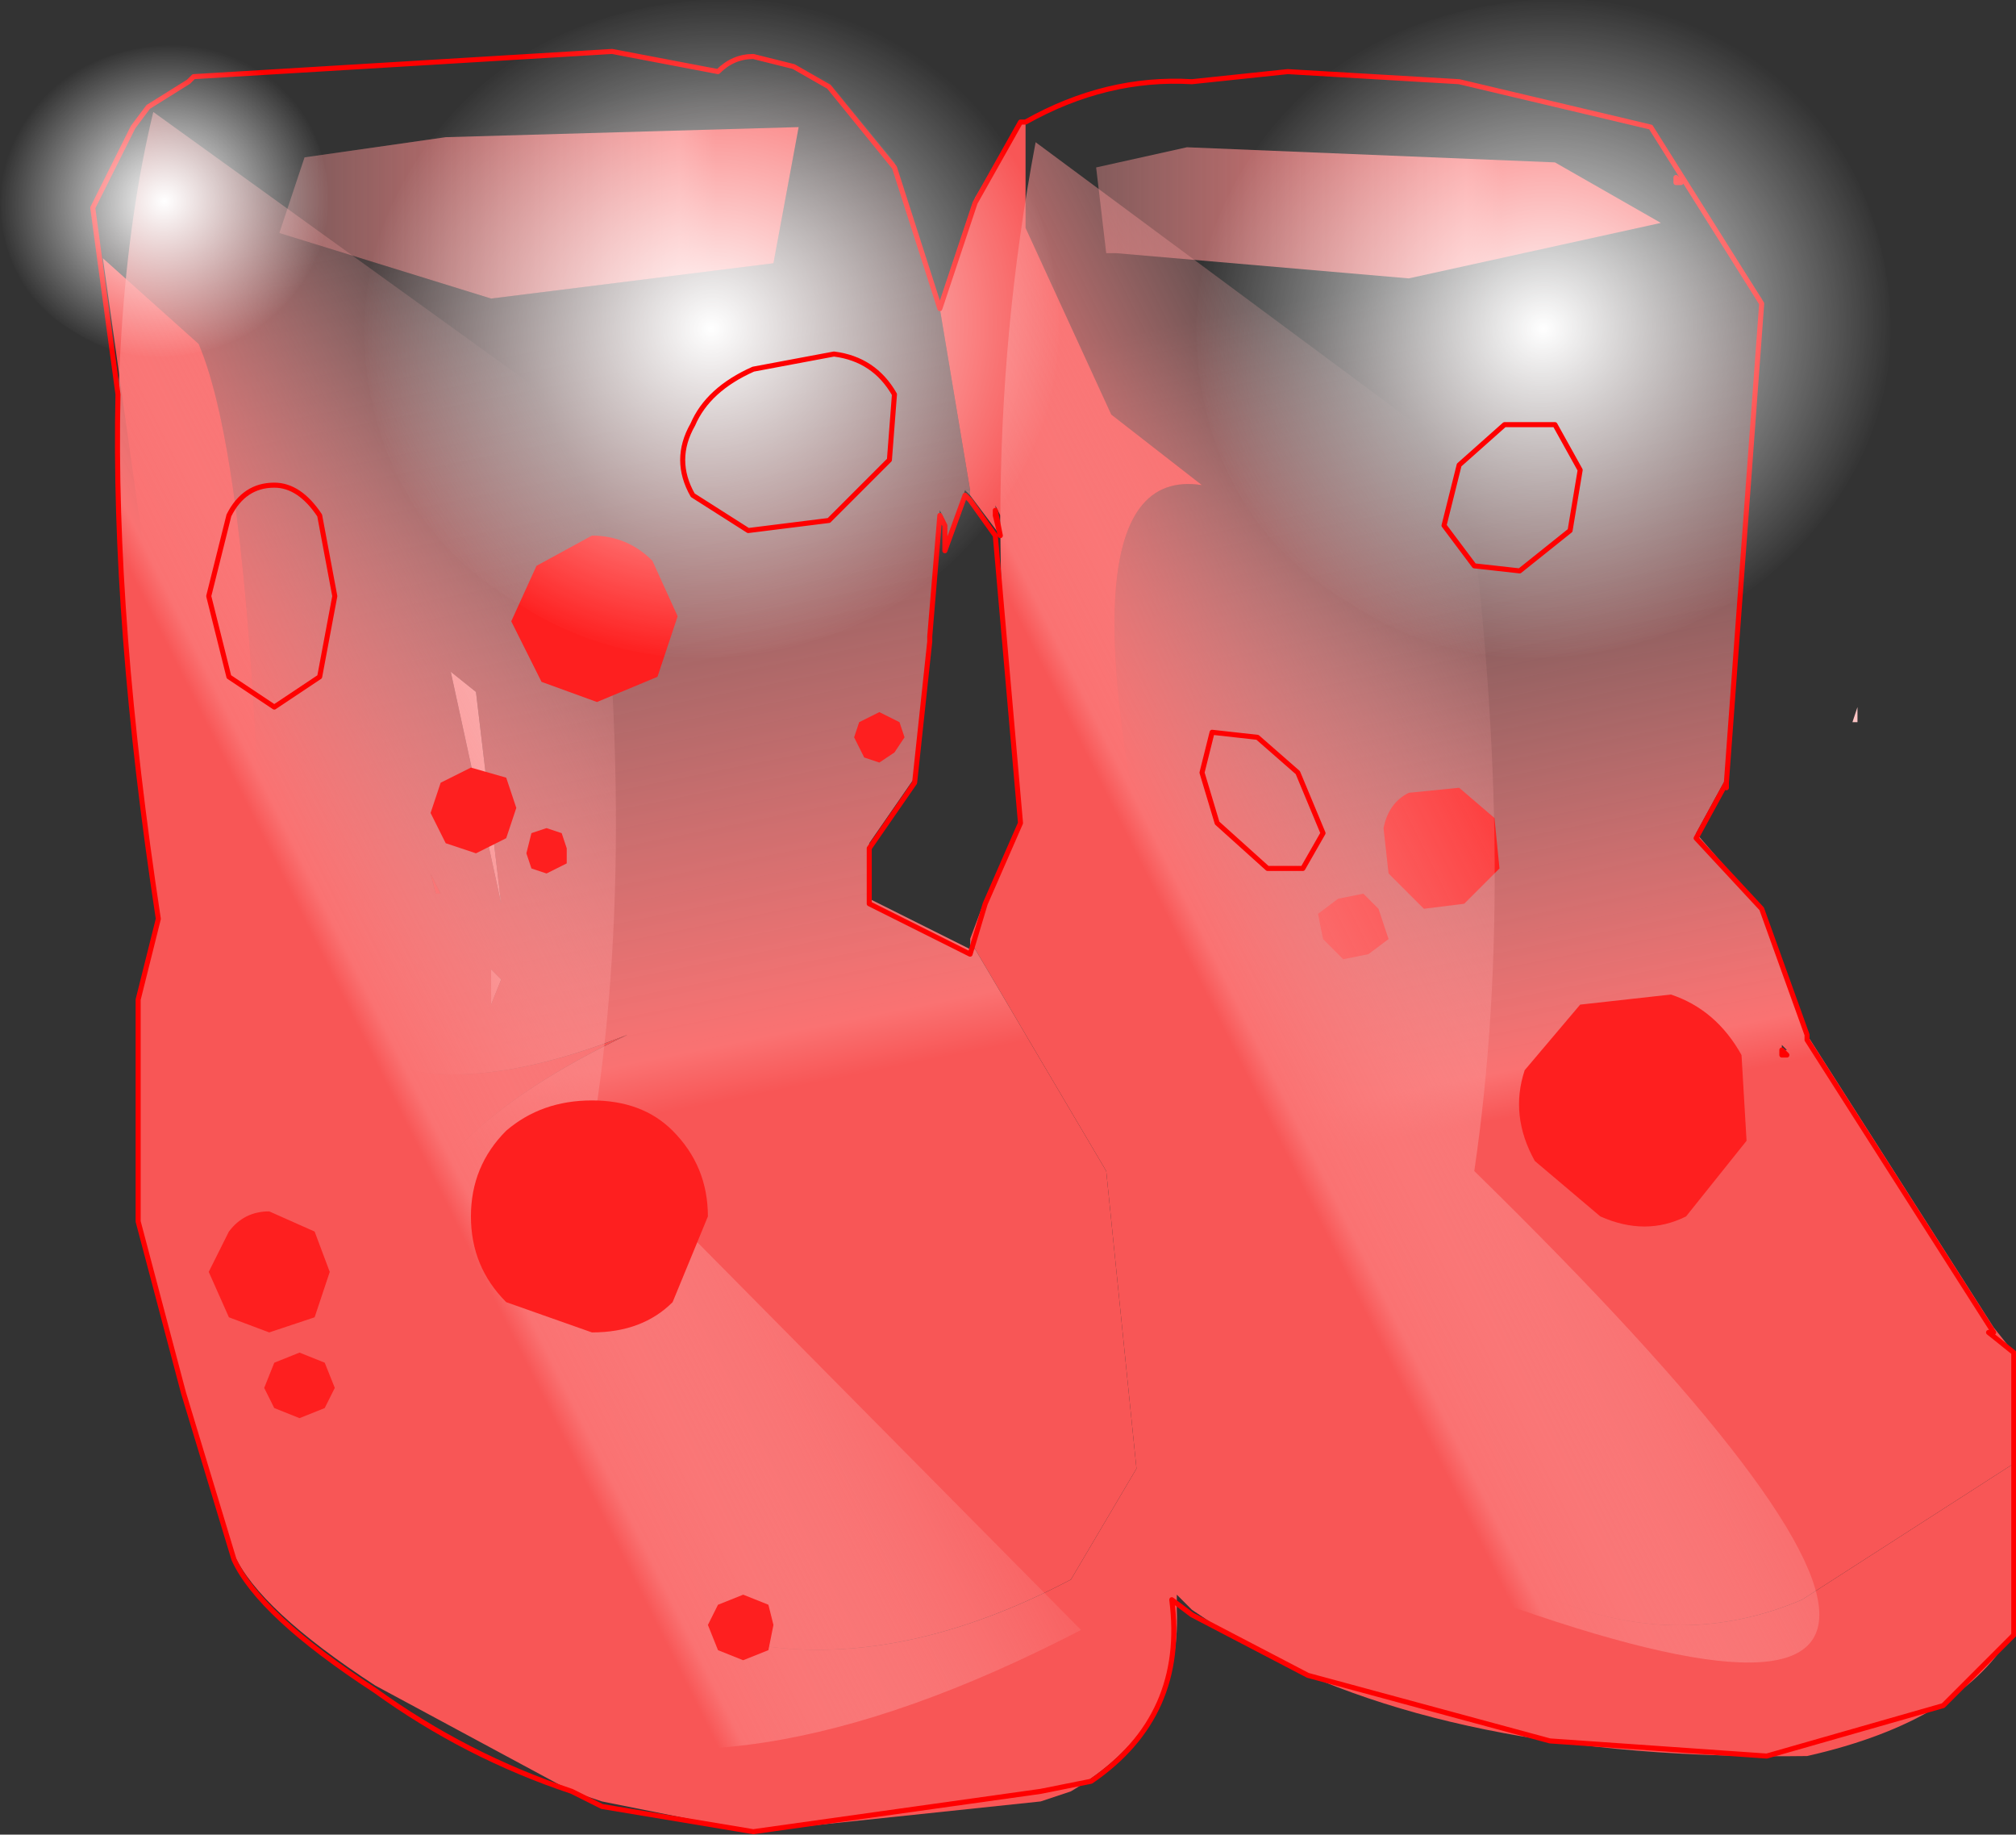 <svg viewBox="0 0 19.992 18.189" xmlns="http://www.w3.org/2000/svg" xmlns:xlink="http://www.w3.org/1999/xlink"><rect x="0" y="0" width="19.992" height="18.189" fill="#333333" stroke="none"/><g transform="translate(-374.93 -298.04)"><use transform="translate(375.85 298.55)" width="19.05" height="17.65" xlink:href="#a"/><use transform="matrix(-.832 .173 .164 .785 392.94 297.42)" width="8.1" height="8.1" xlink:href="#b"/><use transform="matrix(-.832 .173 .164 .785 384.69 297.42)" width="8.1" height="8.1" xlink:href="#b"/><use transform="matrix(-.393 .082 .077 .371 377.84 298.2)" width="8.1" height="8.1" xlink:href="#b"/><use transform="translate(377 301.55)" width="13.6" height="5.15" xlink:href="#c"/></g><defs><linearGradient id="d" x1="-819.2" x2="819.2" gradientTransform="matrix(-.001 -.005 .005 -.001 389.95 304.85)" gradientUnits="userSpaceOnUse"><stop stop-color="#f85656" offset="0"/><stop stop-color="#fa7272" offset=".055"/><stop stop-color="#faafb0" stop-opacity="0" offset="1"/></linearGradient><linearGradient id="e" x1="-819.2" x2="819.2" gradientTransform="matrix(-.004 -.001 0 -.001 386.55 299.7)" gradientUnits="userSpaceOnUse"><stop stop-color="#f85656" offset="0"/><stop stop-color="#fa7272" offset=".055"/><stop stop-color="#faafb0" stop-opacity="0" offset="1"/></linearGradient><linearGradient id="f" x1="-819.2" x2="819.2" gradientTransform="matrix(-.001 -.006 .005 -.001 380.75 304.15)" gradientUnits="userSpaceOnUse"><stop stop-color="#f85656" offset="0"/><stop stop-color="#fa7272" offset=".055"/><stop stop-color="#faafb0" stop-opacity="0" offset="1"/></linearGradient><linearGradient id="g" x1="-819.2" x2="819.2" gradientTransform="matrix(-.007 -.013 .01 -.006 383 304.2)" gradientUnits="userSpaceOnUse"><stop stop-color="#f85656" offset="0"/><stop stop-color="#fa7272" offset=".055"/><stop stop-color="#faafb0" stop-opacity="0" offset="1"/></linearGradient><linearGradient id="h" x1="-819.2" x2="819.2" gradientTransform="matrix(-.004 -.001 0 -.001 378.75 299.8)" gradientUnits="userSpaceOnUse"><stop stop-color="#f85656" offset="0"/><stop stop-color="#fa7272" offset=".055"/><stop stop-color="#faafb0" stop-opacity="0" offset="1"/></linearGradient><linearGradient id="i" x1="-819.2" x2="819.2" gradientTransform="matrix(.002 -.002 .003 .006 378.9 304.15)" gradientUnits="userSpaceOnUse"><stop stop-color="#f85656" offset="0"/><stop stop-color="#fa7272" offset=".055"/><stop stop-color="#faafb0" stop-opacity="0" offset="1"/></linearGradient><linearGradient id="j" x1="-819.2" x2="819.2" gradientTransform="matrix(.002 -.002 .003 .006 387.65 304.5)" gradientUnits="userSpaceOnUse"><stop stop-color="#f85656" offset="0"/><stop stop-color="#fa7272" offset=".055"/><stop stop-color="#faafb0" stop-opacity="0" offset="1"/></linearGradient><g id="a"><path d="m391.6 299.8-.05-.05v.1l.05-.05m-1.25-.15-3.65-.15-.9.2.1.85h.1l2.9.25 2.5-.55-1.05-.6m-5.25-.4q.8-.5 1.65-.4l.95-.15 1.7.15 1.9.45 1.1 1.7-.35 4.75-.3.55.65.75.45 1.2v.05l1.85 2.9.2.25v1.1l-2.1 1.35q-2 .85-4.2-1.15-1.5-1.1-1.95-3.05l-.05-1.75q-1.35-5.35.25-5.1l-.9-.7-.85-1.85v-1.05m6.6 8.95.05.05-.05-.05m.9.25h.05l-.05-.05v.05m-3.65 1.5.1-.05-.1.05" fill="url(#d)" fill-rule="evenodd" transform="translate(-375.85 -298.55)"/><path d="m390.35 299.65 1.05.6-2.5.55-2.9-.25h-.1l-.1-.85.9-.2 3.65.15" fill="url(#e)" fill-rule="evenodd" transform="translate(-375.85 -298.55)"/><path d="M394.9 312.55v1.65q-.5.9-2.05 1.25-3.55.05-5.65-1.15l-.45-.3-.15-.15v.15q.05 1.15-1.05 1.8l-.3.1-2.85.3-1.5-.3-.3-.1-1.95-1.05q-1.15-.75-1.4-1.3l-.5-1.6-.45-1.75v-2.2l.4-1.6h.05l-.8-5.7.95.85q.45 1.05.6 4.65.1 3.6 3.65 2.2-4.2 2-.8 5.05 2.25 1.9 5.2.35l.65-1.1-.3-2.95-1.3-2.2-.05-.1.15-.4.5-1.05-.35-2.55v-.2l-.05-.1.05.3-.3-.4v-.05l-.3-1.8v-.05l.35-1.05.45-.75h.05v1.05l.85 1.85.9.7q-1.6-.25-.25 5.1l.05 1.75q.45 1.95 1.95 3.05 2.2 2 4.2 1.15l2.1-1.35m-15.7-5.85.1.2h-.05l-.05-.2m-.6 4.15h.05-.05" fill="#f85656" fill-rule="evenodd" transform="translate(-375.85 -298.55)"/><path d="M392.05 305.75v.05-.05m.8 2.5v.05-.05m.5-3.2v.15h-.05l.05-.15" fill="#fdc4c4" fill-rule="evenodd" transform="translate(-375.85 -298.55)"/><path d="m375.95 300.6-.1-.5.4-.85.15-.2.4-.25h.05l4.15-.25 1.05.15q.15-.15.35-.15l.45.15.3.15.65.8.45 1.45.3 1.8h-.05l-.2.6v-.3l-.05-.1-.1 1.25v.05l-.15 1.35-.45.65v.55l1 .5h.05l1.3 2.2.3 2.95-.65 1.1q-2.95 1.55-5.2-.35-3.4-3.05.8-5.05-3.55 1.4-3.65-2.2-.15-3.6-.6-4.65l-.95-.85m6.9-1.3-3.5.1-1.4.2-.25.75 2.1.65 2.8-.35.25-1.35m-3.65 7.4.05.2h.05l-.1-.2m.6.95v.35l.1-.25-.1-.1.1-.3-.1.3m-.15-2.75-.25-.2.5 2.3-.25-2.1m1.4 4.8H381h.05" fill="url(#f)" fill-rule="evenodd" transform="translate(-375.85 -298.55)"/><path d="m384.55 307.35.05.1h-.05v-.1m0-4.4-.05-.05h.05v.05" fill="url(#g)" fill-rule="evenodd" transform="translate(-375.85 -298.55)"/><path d="m382.85 299.3-.25 1.35-2.8.35-2.1-.65.25-.75 1.4-.2 3.5-.1" fill="url(#h)" fill-rule="evenodd" transform="translate(-375.85 -298.55)"/><path d="m379.65 304.9.25 2.1-.5-2.3.25.2m.15 2.75.1-.3-.1.3.1.1-.1.25v-.35" fill="#fcb7b7" fill-rule="evenodd" transform="translate(-375.85 -298.55)"/><path d="M380.75 302.25q.55 4.05.05 7.05l4.85 4.9q-6.95 3.6-8.55-3.75t-.65-11.3l4.3 3.1" fill="url(#i)" fill-rule="evenodd" transform="translate(-375.85 -298.55)"/><path d="m378.05 310.25.15.4-.15.45-.45.15-.4-.15-.2-.45.2-.4q.15-.2.4-.2l.45.2M378.15 311.55l.1.25-.1.2-.25.1-.25-.1-.1-.2.1-.25.25-.1.25.1M381.6 309.25q.35.35.35.85l-.35.85q-.3.3-.8.3l-.85-.3q-.35-.35-.35-.85t.35-.85q.35-.3.85-.3t.8.3M382.55 313.95l.05.2-.05.25-.25.1-.25-.1-.1-.25.1-.2.25-.1.25.1M389.8 306.65l-.35.35-.4.05-.35-.35-.05-.45q.05-.25.25-.35l.5-.05.35.3.05.5M388.7 307.35l-.2.15-.25.05-.2-.2-.05-.25.2-.15.25-.05.15.15.1.3M392.25 309.35l-.6.75q-.4.2-.85 0l-.65-.55q-.25-.45-.1-.9l.55-.65.9-.1q.45.15.7.6l.05.85M388.5 312.3l-.15.2-.25.05-.2-.15v-.3l.15-.15.25-.1.2.25v.2M379.6 305.65l.35.1.1.3-.1.3-.3.15-.3-.1-.15-.3.1-.3.3-.15M380.35 306.25l.15.05.05.15v.15l-.2.1-.15-.05-.05-.15.05-.2.15-.05M380.8 303.35q.35 0 .6.25l.25.55-.2.6-.6.25-.55-.2-.3-.6.25-.55.55-.3M383.65 305.1l.2.1.05.15-.1.15-.15.1-.15-.05-.1-.2.05-.15.2-.1" fill="#fe1f1f" fill-rule="evenodd" transform="translate(-375.85 -298.55)"/><path d="M385.2 307.1q-.7-3.95 0-7.65l4.25 3.15q.55 4 .1 7.05 7.2 7.05-.75 3.9-1.85-.2-3.6-6.45" fill="url(#j)" fill-rule="evenodd" transform="translate(-375.85 -298.55)"/><path d="m.4.75.15-.2.4-.25L1 .25 5.15 0 6.2.2q.15-.15.35-.15l.4.1.35.2.65.8.45 1.4.35-1.05.45-.8h.05q.8-.45 1.65-.4l.95-.1 1.7.1 1.9.45 1.1 1.75-.35 4.75v.05-.05l-.3.55.65.7.45 1.25v.05l1.85 2.9h-.05l.25.2v2.8l-.7.7-1.75.5-2.15-.15-2.4-.65-1.15-.6-.2-.15q.15 1.15-.8 1.8l-.5.1-2.85.4-1.5-.25-.3-.15q-1.05-.35-1.95-1-1.15-.75-1.4-1.3L.9 13.3l-.45-1.7V9.4l.2-.8Q.2 5.65.25 3.4L0 1.55l.4-.8M8.95 4.6l.05.2-.05-.25v.05m-.5.35.2-.55.05.05.25.35.25 2.85-.35.8-.15.5-1-.5V7.9l.45-.65.15-1.4V5.8l.1-1.2.05.1v.25m7.3-3.65h-.05v-.05l.05.05m1 8.6v.05h.05l-.05-.05" fill="none" stroke="red" stroke-linecap="round" stroke-linejoin="round" stroke-width=".05"/></g><g id="c" fill="none" stroke="red" stroke-linecap="round" stroke-linejoin="round" stroke-width=".05"><path d="m1.1 3.2-.45.3-.45-.3-.2-.8.2-.8q.15-.3.45-.3.25 0 .45.3l.15.8zM6.2 0q.4.05.6.4l-.05.65-.6.6-.8.1-.55-.35q-.2-.35 0-.7.15-.35.6-.55zM11.05 4.75l-.2.35h-.35l-.5-.45-.15-.5.1-.4.45.05.4.35zM12.85.7h.5l.25.45-.1.6-.5.4-.45-.05-.3-.4.15-.6z"/></g><radialGradient id="k" cx="0" cy="0" r="819.2" gradientTransform="translate(4.05) scale(.005)" gradientUnits="userSpaceOnUse"><stop stop-color="#fff" offset="0"/><stop stop-color="#fff" stop-opacity="0" offset="1"/></radialGradient><path d="M4.05-4.05q1.7 0 2.85 1.15Q8.1-1.7 8.1 0T6.9 2.85q-1.15 1.2-2.85 1.2t-2.9-1.2Q0 1.7 0 0t1.15-2.9q1.2-1.15 2.9-1.15" fill="url(#k)" fill-rule="evenodd" transform="translate(0 4.05)" id="b"/></defs></svg>